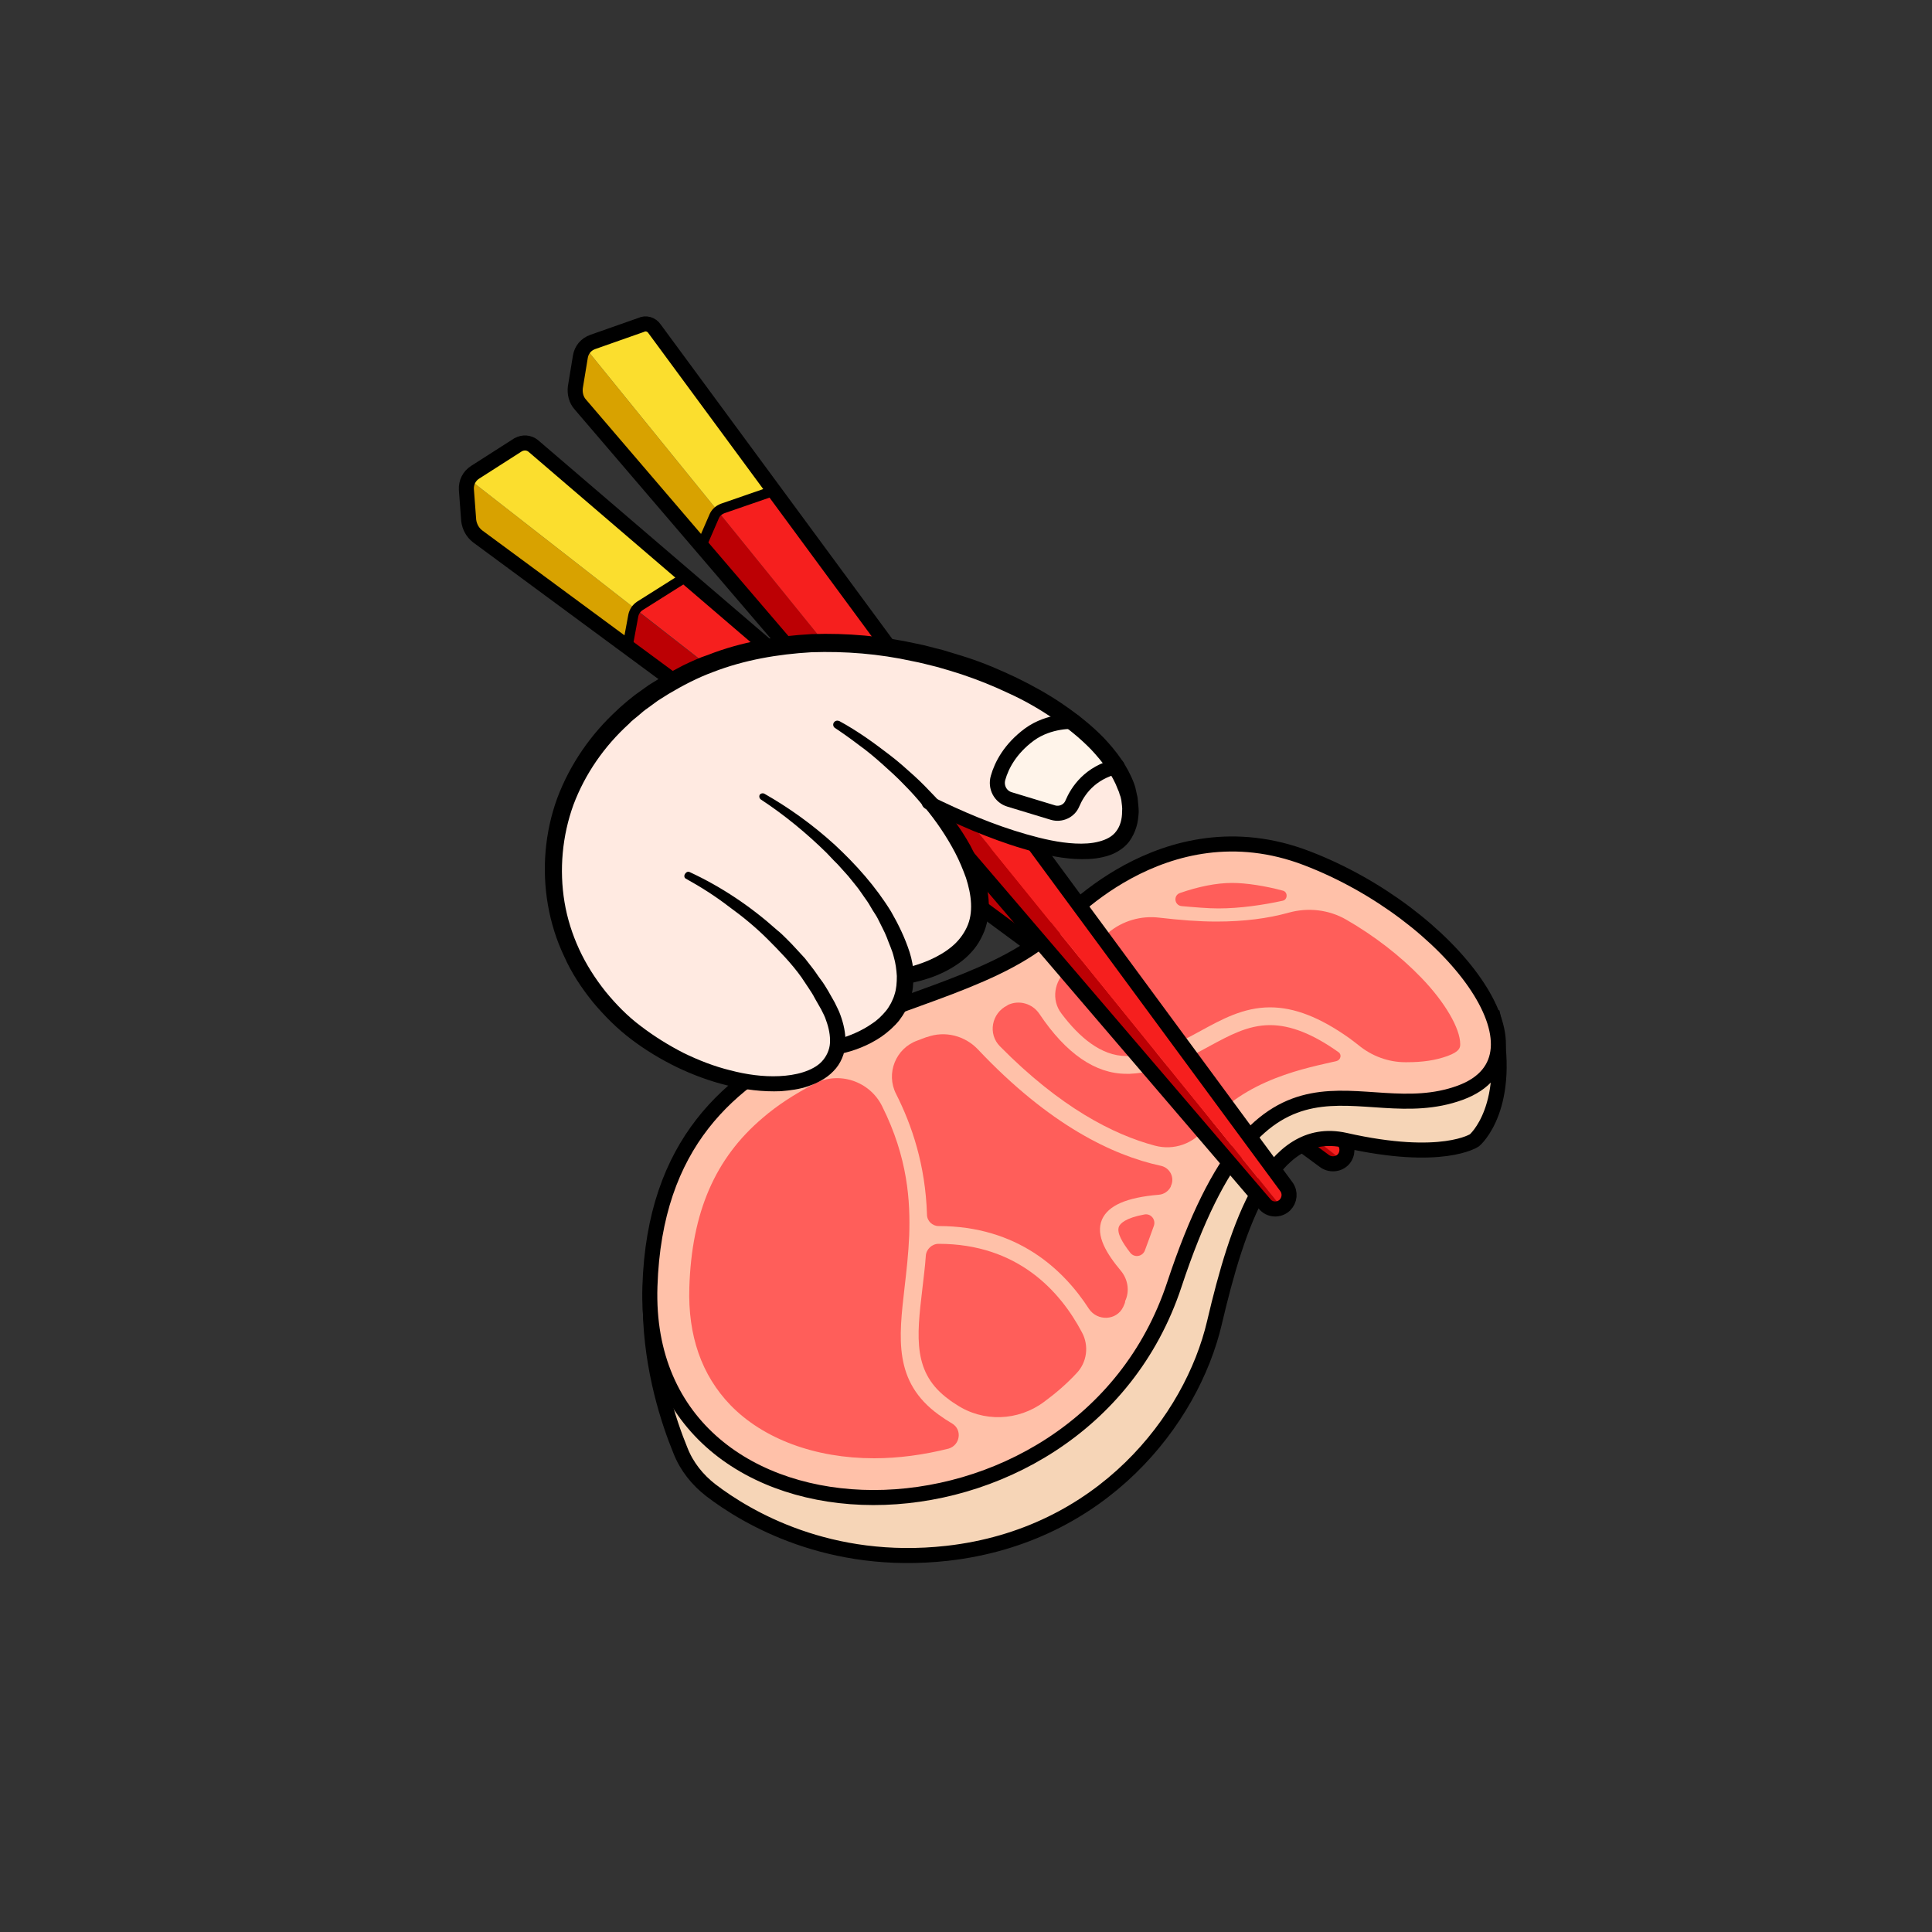 <?xml version="1.0" standalone="no"?><!DOCTYPE svg PUBLIC "-//W3C//DTD SVG 1.1//EN" "http://www.w3.org/Graphics/SVG/1.1/DTD/svg11.dtd"><svg height="500" node-id="1" sillyvg="true" template-height="500" template-width="500" version="1.1" viewBox="0 0 500 500" width="500" xmlns="http://www.w3.org/2000/svg" xmlns:xlink="http://www.w3.org/1999/xlink"><rect x="0" y="0" width="500" height="500" fill="#333333" stroke="none"/><defs node-id="57"></defs><g node-id="150"><g node-id="151"><g node-id="155"><path d="M 165.10 158.10 L 163.30 167.80 L 122.40 137.60 L 121.50 124.10 Z" fill="#d8a200" fill-rule="nonzero" group-id="1,2,6" node-id="66" stroke="none" target-height="43.7" target-width="43.6" target-x="121.5" target-y="124.1"></path><path d="M 178.40 149.60 L 165.10 158.00 L 165.10 158.10 L 121.50 124.10 L 137.10 114.20 Z" fill="#fbde2e" fill-rule="nonzero" group-id="1,2,6" node-id="68" stroke="none" target-height="43.9" target-width="56.9" target-x="121.5" target-y="114.2"></path><path d="M 348.00 300.80 C 347.60 301.10 347.10 301.30 346.60 301.40 C 345.60 301.60 344.50 301.40 343.60 300.80 L 163.30 167.80 L 165.10 158.20 L 348.00 300.80 Z" fill="#bc0004" fill-rule="nonzero" group-id="1,2,6" node-id="70" stroke="none" target-height="143.4" target-width="184.7" target-x="163.3" target-y="158.2"></path><path d="M 348.80 299.90 C 348.60 300.20 348.30 300.50 348.00 300.80 L 165.10 158.10 L 165.10 158.00 L 178.40 149.60 L 348.20 295.10 C 349.60 296.40 349.80 298.40 348.80 299.90 Z" fill="#f61f1e" fill-rule="nonzero" group-id="1,2,6" node-id="72" stroke="none" target-height="151.2" target-width="184.7" target-x="165.1" target-y="149.6"></path></g><path d="M 138.00 115.40 L 347.30 294.80 C 348.70 296.00 349.00 298.00 348.00 299.60 L 348.00 299.60 C 346.90 301.30 344.50 301.70 342.80 300.50 L 123.60 138.80 C 122.30 137.80 121.50 136.30 121.30 134.70 L 120.70 126.70 C 120.60 124.90 121.40 123.20 123.00 122.20 L 134.10 115.10 C 135.40 114.40 136.90 114.50 138.00 115.40 Z" fill="none" group-id="1,2" node-id="75" stroke="#000000" stroke-linecap="round" stroke-width="3.894" target-height="187.3" target-width="228.4" target-x="120.6" target-y="114.4"></path><path d="M 162.40 167.40 L 163.90 159.30 C 164.10 158.30 164.70 157.40 165.60 156.80 L 177.50 149.30" fill="none" group-id="1,2" node-id="77" stroke="#000000" stroke-linecap="round" stroke-width="2.619" target-height="18.1" target-width="15.1" target-x="162.4" target-y="149.3"></path></g><g node-id="152"><path d="M 386.40 263.00 C 391.80 286.50 381.60 295.10 381.60 295.10 C 381.60 295.10 373.30 300.80 348.10 295.10 C 328.80 290.80 320.20 317.10 314.30 342.30 C 308.40 367.50 285.20 397.50 245.10 402.00 C 214.60 405.40 193.30 392.80 184.00 385.70 C 180.50 383.00 177.70 379.50 176.10 375.40 C 173.10 368.10 168.60 354.60 168.30 338.90 C 167.90 315.30 255.00 253.00 314.60 255.90 C 374.20 258.80 386.40 263.00 386.40 263.00 Z" fill="#f6d5b7" fill-rule="nonzero" group-id="1,3" node-id="82" stroke="#000000" stroke-linecap="butt" stroke-width="3.894" target-height="152.4" target-width="223.9" target-x="167.9" target-y="253"></path><path d="M 273.60 239.80 C 273.60 239.80 300.90 207.80 338.20 222.10 C 375.50 236.40 403.50 273.40 377.90 282.80 C 351.10 292.60 327.20 262.00 303.90 332.50 C 279.50 406.20 165.80 405.50 168.20 332.90 C 170.60 258.60 245.90 267.20 273.60 239.80 Z" fill="#ffc1a9" fill-rule="nonzero" group-id="1,3" node-id="84" stroke="#000000" stroke-linecap="butt" stroke-width="3.894" target-height="198.4" target-width="237.7" target-x="165.8" target-y="207.8"></path><g node-id="156"><path d="M 226.20 377.40 C 211.00 377.40 197.50 372.40 189.00 363.60 C 181.60 355.90 178.00 345.70 178.40 333.20 C 179.00 313.70 185.10 299.70 197.40 289.30 C 201.10 286.10 205.40 283.30 210.70 280.50 C 217.10 277.10 225.10 279.80 228.30 286.30 C 235.00 299.70 235.60 311.00 235.30 319.80 C 235.10 324.50 234.60 328.90 234.10 333.20 C 232.60 346.30 231.20 357.60 242.90 366.10 C 244.00 366.90 245.20 367.70 246.40 368.40 C 249.10 370.00 248.50 374.00 245.50 374.90 C 239.10 376.50 232.60 377.40 226.20 377.40 Z" fill="#ff5e5a" fill-rule="nonzero" group-id="1,3,7" node-id="88" stroke="none" target-height="100.3" target-width="71.1" target-x="178" target-y="277.1"></path><path d="M 270.20 362.80 C 263.50 367.80 254.40 368.10 247.50 363.50 C 246.90 363.10 246.20 362.70 245.60 362.20 C 236.20 355.40 237.20 346.20 238.70 333.60 C 239.00 330.80 239.40 328.00 239.60 325.00 C 239.70 323.30 241.20 321.90 242.90 321.90 L 242.90 321.90 C 263.40 321.90 274.40 334.20 280.00 344.80 C 281.90 348.30 281.30 352.60 278.60 355.40 C 276.10 358.10 273.20 360.60 270.20 362.80 Z" fill="#ff5e5a" fill-rule="nonzero" group-id="1,3,7" node-id="90" stroke="none" target-height="46.2" target-width="45.7" target-x="236.2" target-y="321.9"></path><path d="M 290.70 338.20 C 289.00 341.80 284.00 342.00 281.80 338.70 C 275.20 328.50 263.30 317.30 242.90 317.30 L 242.90 317.30 C 241.30 317.30 239.90 316.00 239.90 314.30 C 239.50 301.50 236.00 291.20 231.90 283.10 C 229.20 277.80 231.80 271.30 237.40 269.30 C 237.90 269.10 238.30 269.00 238.70 268.80 L 239.80 268.40 L 239.90 268.40 C 244.50 266.70 249.70 268.00 253.10 271.60 C 271.50 291.10 287.90 299.00 300.40 301.70 C 302.80 302.20 304.10 304.80 303.00 307.00 C 303.00 307.00 303.00 307.00 303.00 307.10 C 302.40 308.30 301.20 309.10 299.90 309.20 C 291.50 309.90 286.80 312.00 285.20 315.60 C 283.40 319.80 286.50 324.60 290.10 328.90 C 291.90 331.10 292.40 334.10 291.20 336.70 C 291.20 337.20 290.90 337.70 290.70 338.20 Z" fill="#ff5e5a" fill-rule="nonzero" group-id="1,3,7" node-id="92" stroke="none" target-height="75.3" target-width="74.9" target-x="229.2" target-y="266.7"></path><path d="M 296.30 323.60 C 295.70 325.20 293.60 325.60 292.50 324.20 C 290.50 321.60 288.90 319.00 289.60 317.40 C 289.90 316.70 291.20 315.20 296.20 314.30 C 297.90 314.00 299.20 315.70 298.60 317.30 C 297.90 319.30 297.10 321.40 296.30 323.60 Z" fill="#ff5e5a" fill-rule="nonzero" group-id="1,3,7" node-id="94" stroke="none" target-height="11.6" target-width="10.3" target-x="288.9" target-y="314"></path><path d="M 298.90 296.50 C 288.00 293.60 274.30 286.50 258.80 270.80 C 255.60 267.60 256.60 262.20 260.70 260.20 L 260.80 260.10 C 263.70 258.70 267.20 259.70 269.00 262.40 C 275.90 272.70 283.50 277.90 291.50 277.90 C 291.80 277.90 292.10 277.90 292.40 277.90 C 300.80 277.50 307.20 273.90 312.90 270.80 C 318.10 268.00 322.90 265.30 328.70 265.30 C 334.00 265.30 339.80 267.60 346.40 272.30 C 346.40 272.30 346.40 272.30 346.40 272.30 C 347.30 272.90 347.00 274.30 345.90 274.60 C 338.80 276.30 321.90 279.10 312.00 291.80 C 309.00 296.00 303.80 297.80 298.90 296.50 Z" fill="#ff5e5a" fill-rule="nonzero" group-id="1,3,7" node-id="96" stroke="none" target-height="39.1" target-width="91.7" target-x="255.6" target-y="258.7"></path><path d="M 364.10 274.90 C 364.00 274.90 363.90 274.90 363.70 274.90 C 359.30 274.90 355.00 273.30 351.60 270.50 C 350.70 269.80 349.80 269.10 349.10 268.60 C 341.60 263.30 335.00 260.70 328.70 260.70 C 321.80 260.70 316.20 263.80 310.70 266.80 C 305.20 269.80 299.60 272.90 292.20 273.30 C 292.00 273.30 291.70 273.30 291.50 273.30 C 284.90 273.30 279.20 268.30 274.70 262.30 C 272.00 258.80 272.80 253.80 276.20 251.00 C 277.80 249.70 279.40 248.40 280.80 247.00 L 281.10 246.70 L 281.40 246.40 C 281.40 246.40 283.30 244.20 286.80 241.40 C 290.50 238.30 295.30 236.90 300.10 237.50 C 305.30 238.10 310.20 238.50 314.80 238.50 C 321.90 238.50 328.10 237.70 333.50 236.20 C 338.50 234.80 343.90 235.40 348.40 238.00 C 355.70 242.20 362.40 247.40 367.80 253.00 C 374.00 259.40 377.90 266.20 377.90 270.20 C 377.90 271.00 377.90 272.10 374.60 273.30 C 371.50 274.40 368.30 274.90 364.10 274.90 Z" fill="#ff5e5a" fill-rule="nonzero" group-id="1,3,7" node-id="98" stroke="none" target-height="40.1" target-width="105.9" target-x="272" target-y="234.8"></path><path d="M 315.30 235.10 C 312.70 235.10 309.20 234.80 305.80 234.50 C 303.90 234.30 303.60 231.70 305.40 231.10 C 310.00 229.50 314.70 228.50 318.90 228.50 C 322.50 228.50 327.60 229.30 332.00 230.50 C 333.30 230.80 333.30 232.80 332.00 233.10 C 327.00 234.20 320.90 235.10 315.30 235.10 Z" fill="#ff5e5a" fill-rule="nonzero" group-id="1,3,7" node-id="100" stroke="none" target-height="6.6" target-width="29.7" target-x="303.6" target-y="228.5"></path></g></g><g node-id="153"><g node-id="157"><path d="M 186.20 132.80 L 182.30 141.80 L 149.30 103.20 L 151.40 89.90 Z" fill="#d8a200" fill-rule="nonzero" group-id="1,4,8" node-id="108" stroke="none" target-height="51.9" target-width="36.9" target-x="149.3" target-y="89.9"></path><path d="M 201.10 127.50 L 186.20 132.70 L 186.20 132.80 L 151.40 89.90 L 168.80 83.70 Z" fill="#fbde2e" fill-rule="nonzero" group-id="1,4,8" node-id="110" stroke="none" target-height="49.1" target-width="49.7" target-x="151.4" target-y="83.7"></path><path d="M 332.20 313.00 C 331.70 313.20 331.20 313.30 330.70 313.30 C 329.70 313.30 328.70 312.90 327.90 312.00 L 182.30 141.80 L 186.20 132.80 L 332.20 313.00 Z" fill="#bc0004" fill-rule="nonzero" group-id="1,4,8" node-id="112" stroke="none" target-height="180.5" target-width="149.9" target-x="182.3" target-y="132.8"></path><path d="M 333.20 312.40 C 332.90 312.70 332.60 312.90 332.20 313.10 L 186.20 132.80 L 186.20 132.70 L 201.10 127.50 L 333.70 307.60 C 334.70 309.10 334.60 311.10 333.20 312.40 Z" fill="#f61f1e" fill-rule="nonzero" group-id="1,4,8" node-id="114" stroke="none" target-height="185.6" target-width="148.5" target-x="186.2" target-y="127.5"></path></g><path d="M 169.40 85.10 L 332.90 307.10 C 334.00 308.60 333.80 310.60 332.50 311.90 L 332.50 311.90 C 331.00 313.30 328.60 313.20 327.30 311.60 L 150.20 104.70 C 149.10 103.50 148.70 101.80 148.90 100.20 L 150.20 92.30 C 150.50 90.50 151.70 89.10 153.40 88.50 L 165.90 84.10 C 167.10 83.50 168.60 83.90 169.40 85.10 Z" fill="none" group-id="1,4" node-id="117" stroke="#000000" stroke-linecap="round" stroke-width="3.894" target-height="229.8" target-width="185.3" target-x="148.7" target-y="83.5"></path><path d="M 181.50 141.30 L 184.80 133.70 C 185.20 132.70 186.00 132.00 187.00 131.60 L 200.30 127.00" fill="none" group-id="1,4" node-id="119" stroke="#000000" stroke-linecap="round" stroke-width="2.619" target-height="14.3" target-width="18.8" target-x="181.5" target-y="127"></path></g><g node-id="154"><g node-id="158"><path d="M 292.80 209.00 C 293.40 234.80 241.70 208.10 240.60 207.50 C 245.30 212.90 249.50 219.20 252.00 226.20 C 259.20 246.50 239.30 251.50 234.20 252.50 C 234.70 265.10 222.50 269.60 216.70 271.00 C 214.70 282.30 195.00 283.50 176.00 274.20 C 133.70 253.50 130.70 198.20 177.40 174.50 C 210.70 157.50 255.00 169.10 277.80 186.60 C 276.90 186.60 271.20 186.50 266.40 190.00 C 261.40 193.70 259.20 198.00 258.30 201.20 C 257.60 203.60 259.00 206.10 261.30 206.80 L 272.50 210.20 C 274.50 210.80 276.70 209.80 277.50 207.90 C 278.90 204.60 282.00 199.90 289.10 198.20 C 291.40 201.90 292.80 205.50 292.80 209.00 Z" fill="#ffeae1" fill-rule="nonzero" group-id="1,5,9" node-id="126" stroke="none" target-height="126" target-width="162.7" target-x="130.7" target-y="157.5"></path><path d="M 289.10 198.30 C 282.00 200.00 278.90 204.70 277.50 208.00 C 276.70 209.90 274.50 210.90 272.50 210.30 L 261.30 206.90 C 258.90 206.20 257.60 203.70 258.30 201.30 C 259.20 198.10 261.40 193.80 266.40 190.10 C 271.20 186.60 276.90 186.70 277.80 186.70 C 282.60 190.30 286.50 194.30 289.10 198.30 Z" fill="#fff4ea" fill-rule="nonzero" group-id="1,5,9" node-id="128" stroke="none" target-height="24.3" target-width="31.5" target-x="257.6" target-y="186.6"></path></g><g node-id="159"><g node-id="160"><path d="M 233.90 250.60 C 238.40 249.60 242.90 247.80 246.30 245.00 C 248.00 243.60 249.30 241.90 250.20 240.00 C 251.10 238.10 251.40 236.00 251.30 233.80 C 251.20 231.60 250.70 229.40 250.00 227.20 C 249.20 225.00 248.30 222.80 247.20 220.70 C 245.00 216.50 242.30 212.50 239.20 208.80 L 239.30 208.90 C 239.60 209.20 240.20 209.50 240.60 209.50 L 239.10 208.80 C 237.50 206.80 235.80 204.90 234.00 203.10 C 232.20 201.20 230.30 199.50 228.40 197.80 C 226.50 196.10 224.50 194.40 222.40 192.90 C 220.30 191.30 218.20 189.80 216.10 188.40 L 216.10 188.40 C 215.60 188.10 215.50 187.40 215.80 187.00 C 216.10 186.50 216.70 186.40 217.20 186.60 C 219.60 187.90 221.80 189.30 224.00 190.80 C 226.20 192.30 228.30 193.90 230.40 195.50 C 232.50 197.10 234.50 198.90 236.50 200.70 C 238.50 202.50 240.30 204.40 242.20 206.40 L 240.70 205.70 C 241.20 205.70 241.80 205.90 242.10 206.30 L 242.20 206.40 L 242.20 206.40 C 245.50 210.20 248.60 214.30 251.10 218.80 C 252.30 221.10 253.40 223.40 254.30 225.90 C 255.20 228.40 255.80 231.00 255.90 233.80 C 256.00 235.20 255.90 236.60 255.60 238.00 C 255.30 239.40 254.90 240.80 254.30 242.00 C 253.70 243.30 253.00 244.50 252.10 245.60 C 251.20 246.70 250.20 247.70 249.20 248.50 C 244.90 251.90 239.80 253.70 234.70 254.60 C 233.60 254.80 232.60 254.10 232.40 253.00 C 232.20 251.90 232.80 250.90 233.90 250.60 L 233.90 250.60 Z" fill="#000000" fill-rule="nonzero" group-id="1,5,10,11" node-id="135" stroke="none" target-height="68.4" target-width="40.5" target-x="215.5" target-y="186.4"></path></g><g node-id="161"><path d="M 216.30 269.10 C 219.70 268.20 223.00 266.80 225.70 264.90 C 227.10 264.00 228.30 262.80 229.30 261.60 C 229.80 261.00 230.20 260.30 230.60 259.60 C 230.90 258.90 231.30 258.20 231.50 257.40 C 232.00 255.90 232.10 254.30 232.10 252.60 C 232.00 251.00 231.80 249.30 231.30 247.60 C 230.90 245.90 230.10 244.30 229.50 242.60 C 229.20 241.80 228.80 241.00 228.40 240.20 L 227.20 237.80 C 226.80 237.00 226.30 236.30 225.80 235.50 C 225.30 234.70 224.90 233.90 224.40 233.20 C 223.30 231.70 222.40 230.20 221.20 228.80 L 219.50 226.70 L 217.70 224.70 L 216.80 223.70 L 215.80 222.70 L 213.90 220.70 C 208.70 215.60 203.00 210.90 196.90 206.90 L 196.90 206.90 C 196.50 206.60 196.40 206.10 196.60 205.70 C 196.90 205.30 197.40 205.20 197.80 205.40 C 204.30 209.10 210.40 213.50 216.00 218.60 C 221.50 223.70 226.60 229.40 230.60 235.90 C 232.50 239.20 234.20 242.70 235.40 246.40 C 236.00 248.30 236.40 250.30 236.40 252.30 C 236.40 254.40 236.30 256.50 235.60 258.50 C 235.40 259.50 234.80 260.50 234.40 261.50 C 233.90 262.40 233.30 263.30 232.70 264.10 C 231.40 265.70 229.80 267.10 228.10 268.30 C 224.70 270.60 221.00 272.00 217.20 272.80 C 216.10 273.00 215.10 272.40 214.90 271.30 C 214.60 270.40 215.30 269.40 216.30 269.10 L 216.30 269.10 Z" fill="#000000" fill-rule="nonzero" group-id="1,5,10,12" node-id="140" stroke="none" target-height="67.8" target-width="40" target-x="196.4" target-y="205.2"></path></g><g node-id="162"><path d="M 178.50 225.70 C 186.70 229.50 194.30 234.60 201.10 240.70 C 202.00 241.40 202.80 242.20 203.60 243.00 C 204.40 243.80 205.20 244.60 206.00 245.50 L 208.30 248.00 L 210.40 250.70 C 211.10 251.60 211.70 252.60 212.40 253.50 C 213.10 254.40 213.70 255.40 214.30 256.40 L 216.00 259.40 C 216.50 260.50 217.10 261.50 217.50 262.70 C 218.30 264.90 218.90 267.40 218.80 270.00 C 218.70 272.60 217.60 275.30 215.70 277.20 C 213.90 279.10 211.50 280.30 209.20 281.10 C 206.90 281.90 204.50 282.20 202.10 282.40 C 197.40 282.60 192.70 282.00 188.20 280.90 C 183.70 279.80 179.40 278.20 175.20 276.20 C 171.10 274.20 167.10 271.80 163.40 269.00 C 159.70 266.20 156.40 262.90 153.40 259.30 C 150.50 255.70 147.90 251.80 146.00 247.50 C 144.00 243.30 142.60 238.80 141.80 234.20 C 140.20 225.00 141.00 215.40 144.20 206.60 C 147.50 197.80 152.90 190.00 159.80 183.70 C 160.60 182.90 161.50 182.20 162.40 181.40 C 163.30 180.70 164.20 179.90 165.10 179.30 L 167.90 177.30 L 170.80 175.50 C 171.80 174.90 172.80 174.30 173.80 173.80 C 174.80 173.30 175.80 172.70 176.80 172.20 C 178.90 171.20 181.00 170.20 183.20 169.50 C 191.80 166.10 201.00 164.60 210.10 164.10 C 219.20 163.80 228.40 164.60 237.30 166.60 C 239.50 167.00 241.70 167.70 243.90 168.20 C 246.10 168.90 248.30 169.50 250.40 170.20 C 254.70 171.60 258.90 173.40 263.10 175.40 C 267.20 177.40 271.20 179.60 275.00 182.20 C 278.80 184.80 282.40 187.60 285.70 191.00 C 288.90 194.40 291.80 198.20 293.50 202.80 C 293.60 203.10 293.70 203.40 293.80 203.70 L 294.00 204.60 C 294.10 205.20 294.30 205.80 294.40 206.40 C 294.50 207.70 294.70 208.90 294.70 210.20 C 294.60 211.50 294.50 212.70 294.10 214.00 C 293.70 215.30 293.10 216.60 292.30 217.70 C 291.50 218.80 290.40 219.70 289.20 220.40 C 288.00 221.10 286.80 221.50 285.50 221.80 C 283.00 222.40 280.60 222.40 278.20 222.30 C 273.50 222.00 269.00 220.90 264.60 219.60 C 260.20 218.30 256.00 216.70 251.80 215.00 C 247.60 213.20 243.50 211.40 239.50 209.30 C 238.60 208.80 238.30 207.80 238.70 206.90 C 239.20 206.00 240.20 205.70 241.10 206.10 L 241.10 206.10 C 249.00 210.00 257.20 213.50 265.60 215.90 C 269.80 217.10 274.10 218.10 278.30 218.30 C 280.40 218.40 282.50 218.30 284.40 217.80 C 286.30 217.30 287.90 216.50 288.90 215.10 C 289.90 213.80 290.40 212.00 290.40 210.00 C 290.50 209.00 290.30 208.10 290.20 207.10 C 290.10 206.60 290.00 206.10 289.80 205.70 L 289.60 205.00 C 289.50 204.80 289.40 204.50 289.30 204.30 C 287.90 200.50 285.30 197.10 282.40 194.00 C 279.40 190.90 276.00 188.20 272.40 185.80 C 268.80 183.40 265.00 181.20 261.00 179.40 C 257.00 177.50 253.00 175.90 248.80 174.50 C 246.70 173.80 244.60 173.20 242.50 172.60 C 240.40 172.10 238.30 171.50 236.10 171.10 C 227.50 169.20 218.70 168.50 210.00 168.80 C 201.30 169.30 192.60 170.80 184.60 173.90 C 180.50 175.40 176.70 177.40 173.00 179.60 L 170.30 181.30 L 167.70 183.20 C 166.80 183.80 166.00 184.50 165.20 185.20 C 164.40 185.90 163.50 186.50 162.80 187.30 C 156.40 193.10 151.40 200.30 148.40 208.30 C 145.50 216.30 144.70 225.10 146.10 233.50 C 146.80 237.70 148.10 241.80 149.90 245.70 C 151.70 249.60 154.00 253.20 156.70 256.60 C 159.40 259.90 162.40 263.00 165.90 265.60 C 169.30 268.20 173.00 270.50 176.90 272.50 C 180.80 274.40 184.90 276.00 189.00 277.00 C 193.20 278.10 197.50 278.70 201.70 278.50 C 203.80 278.40 205.90 278.10 207.80 277.50 C 209.70 276.90 211.50 276.00 212.70 274.70 C 213.90 273.40 214.70 271.70 214.80 269.90 C 214.90 268.00 214.50 266.00 213.80 264.10 C 213.50 263.10 213.00 262.20 212.50 261.20 L 210.90 258.40 C 210.40 257.40 209.80 256.50 209.20 255.60 C 208.60 254.70 208.00 253.80 207.40 252.90 C 204.90 249.40 201.80 246.20 198.70 243.10 C 195.60 240.00 192.20 237.20 188.60 234.60 C 185.10 231.90 181.30 229.50 177.50 227.40 L 177.50 227.40 C 177.10 227.20 177.00 226.70 177.20 226.30 C 177.60 225.60 178.10 225.50 178.50 225.70 Z" fill="#000000" fill-rule="nonzero" group-id="1,5,10,13" node-id="145" stroke="none" target-height="118.8" target-width="154.5" target-x="140.2" target-y="163.8"></path></g><path d="M 289.10 198.30 C 282.00 200.00 278.90 204.70 277.50 208.00 C 276.70 209.90 274.50 210.90 272.50 210.30 L 261.30 206.90 C 258.90 206.20 257.60 203.70 258.30 201.30 C 259.20 198.10 261.40 193.80 266.40 190.10 C 271.60 186.30 277.90 186.70 277.90 186.70" fill="none" group-id="1,5,10" node-id="148" stroke="#000000" stroke-linecap="round" stroke-width="3.894" target-height="24.6" target-width="31.5" target-x="257.6" target-y="186.3"></path></g></g></g></svg>